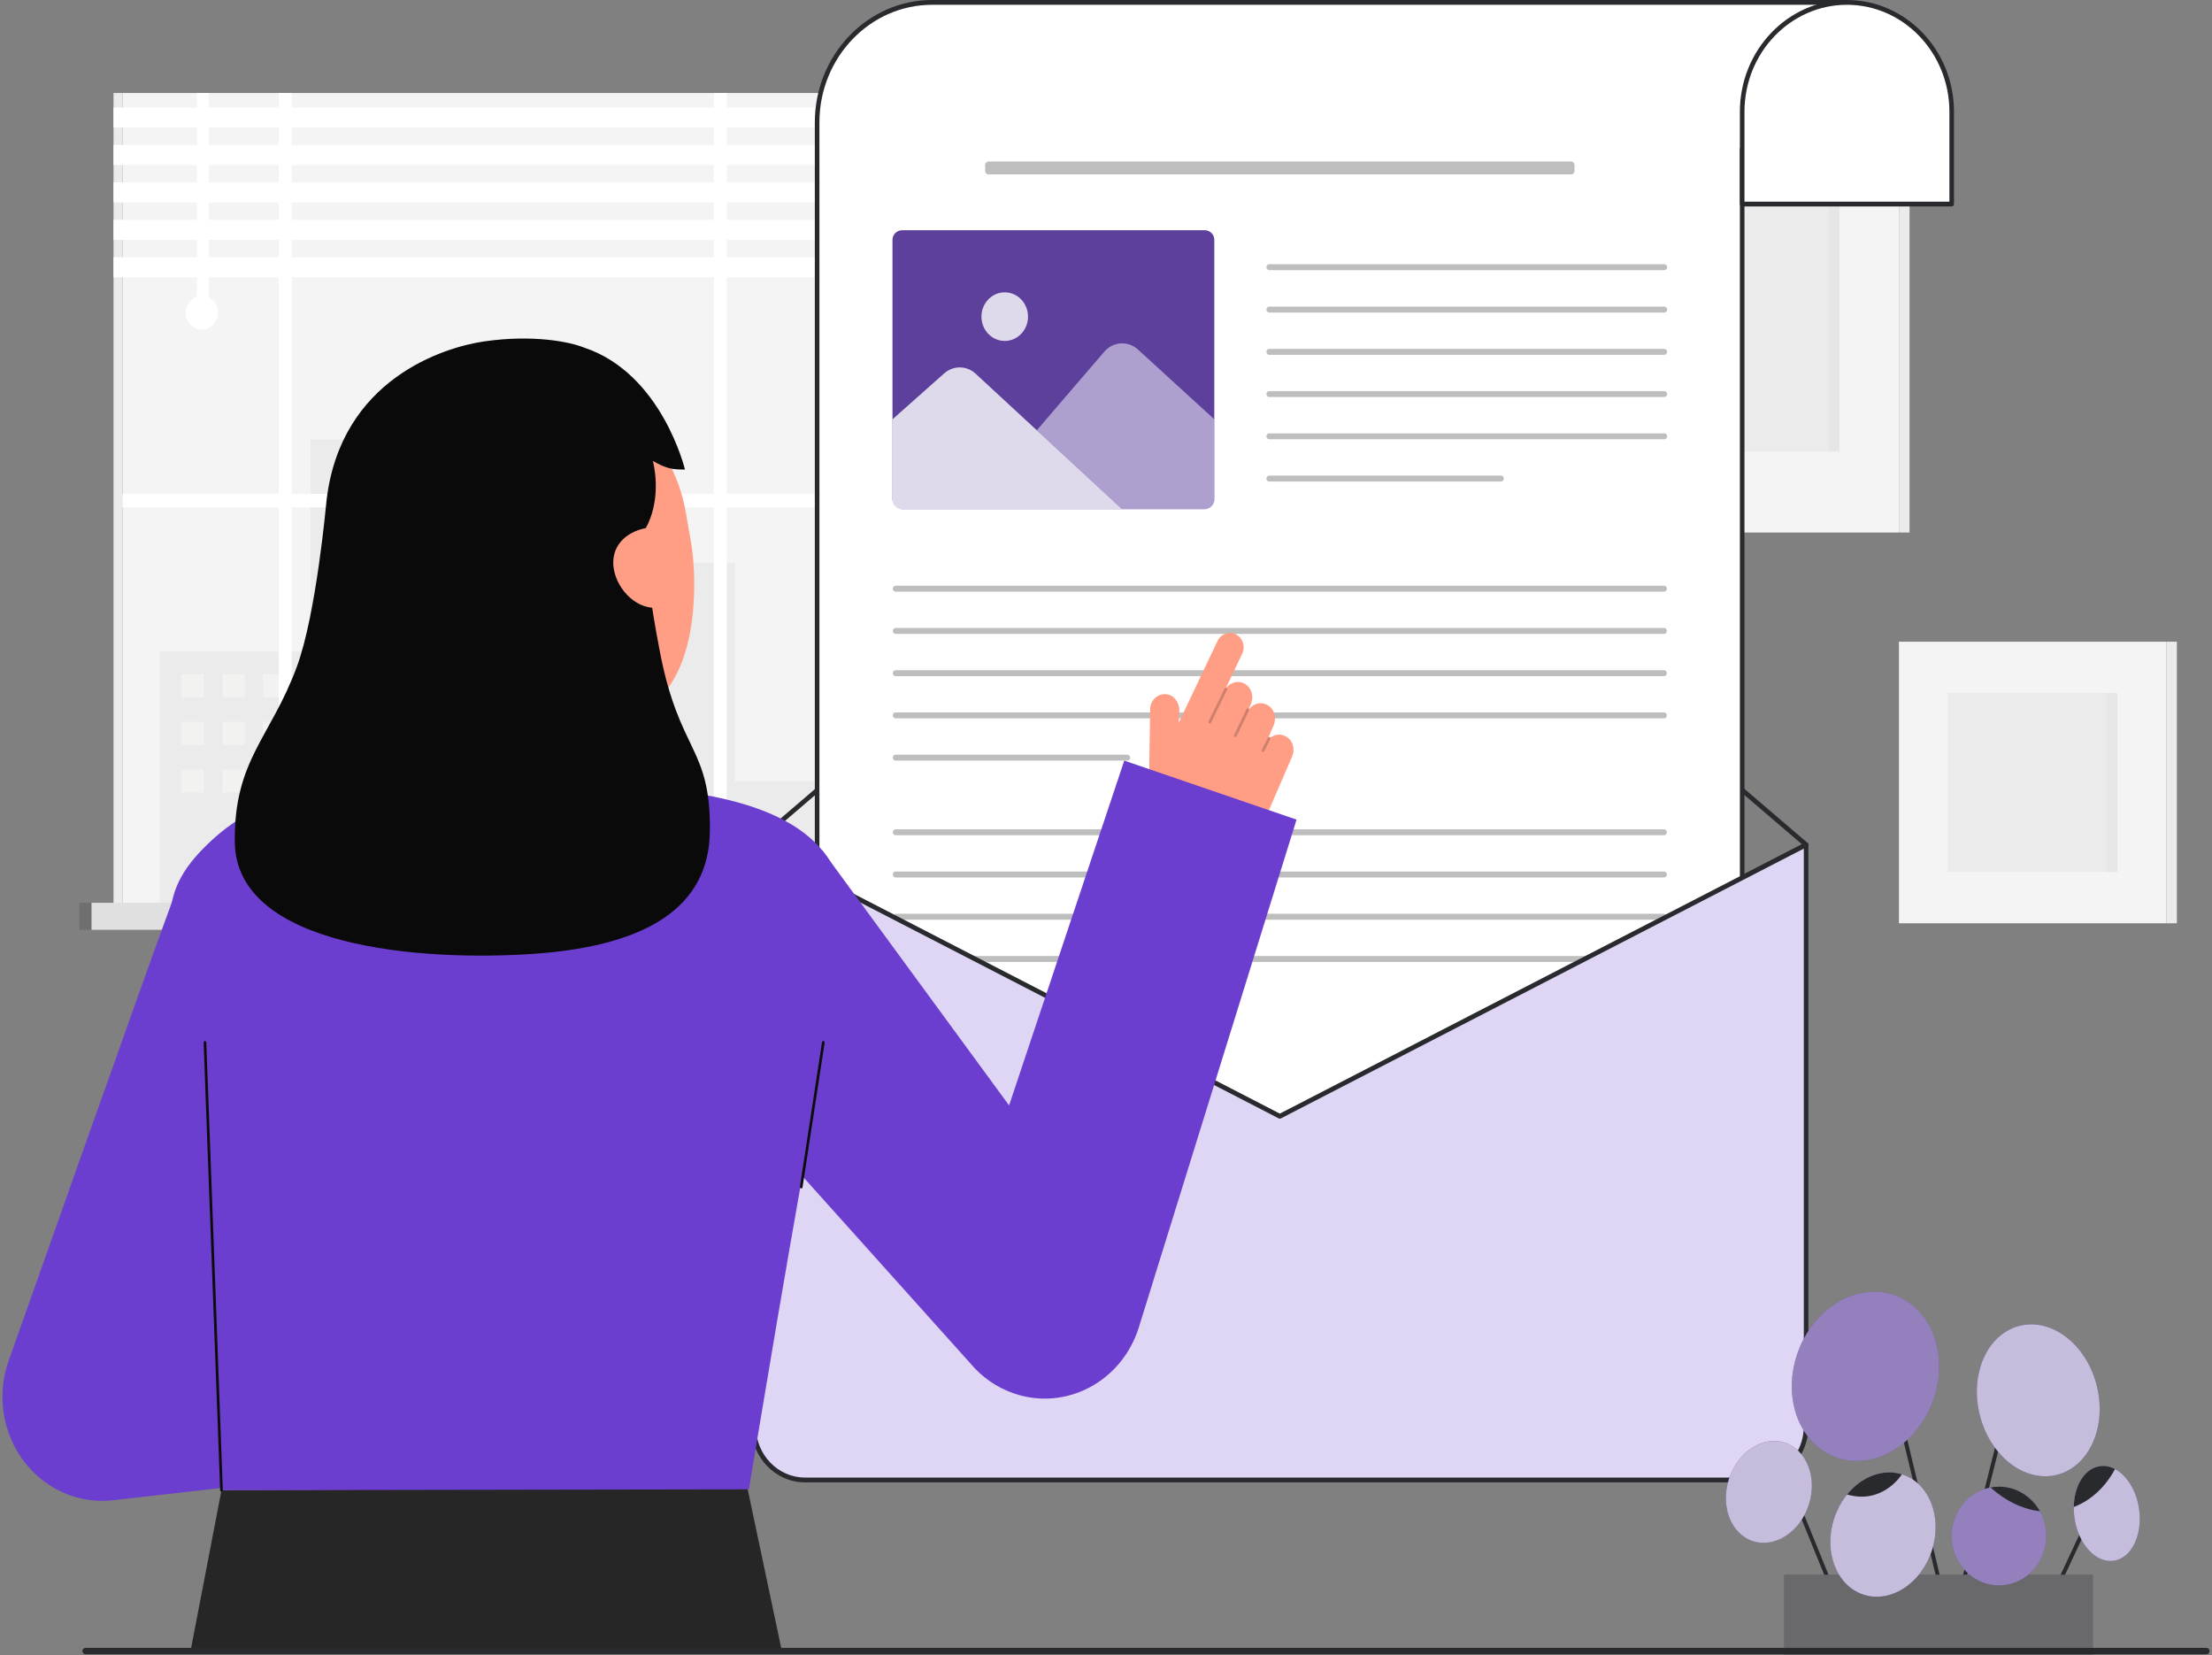 <svg width="373" height="279" viewBox="0 0 373 279" fill="none" xmlns="http://www.w3.org/2000/svg">
<rect x="0" y="0" width="373" height="279" fill="#808080" stroke="none"/>
<g clip-path="url(#clip0_389_2324)">
<path d="M151.637 15.678H20.647V152.364H151.637V15.678Z" fill="#F4F4F4"/>
<path d="M20.647 15.678H19.146V152.364H20.647V15.678Z" fill="#F4F4F4"/>
<path opacity="0.05" d="M20.647 15.678H19.146V152.364H20.647V15.678Z" fill="#292A2E"/>
<path opacity="0.05" d="M52.38 109.866V74.105H80.452V94.881H123.938V131.669H142.42V152.364H123.938H120.377H26.948V109.866H52.38Z" fill="#292A2E"/>
<path opacity="0.34" d="M76.849 77.987H56.406V81.87H76.849V77.987Z" fill="#FFFFFA"/>
<path opacity="0.34" d="M76.849 86.033H56.406V89.916H76.849V86.033Z" fill="#FFFFFA"/>
<path opacity="0.34" d="M76.849 94.079H56.406V97.963H76.849V94.079Z" fill="#FFFFFA"/>
<path opacity="0.34" d="M34.341 113.635H30.573V117.518H34.341V113.635Z" fill="#FFFFFA"/>
<path opacity="0.34" d="M34.341 121.681H30.573V125.564H34.341V121.681Z" fill="#FFFFFA"/>
<path opacity="0.34" d="M34.341 129.727H30.573V133.61H34.341V129.727Z" fill="#FFFFFA"/>
<path opacity="0.34" d="M41.312 113.635H37.544V117.518H41.312V113.635Z" fill="#FFFFFA"/>
<path opacity="0.34" d="M41.312 121.681H37.544V125.564H41.312V121.681Z" fill="#FFFFFA"/>
<path opacity="0.34" d="M41.312 129.727H37.544V133.61H41.312V129.727Z" fill="#FFFFFA"/>
<path opacity="0.34" d="M48.094 113.635H44.326V117.518H48.094V113.635Z" fill="#FFFFFA"/>
<path opacity="0.34" d="M48.094 121.681H44.326V125.564H48.094V121.681Z" fill="#FFFFFA"/>
<path opacity="0.34" d="M48.094 129.727H44.326V133.61H48.094V129.727Z" fill="#FFFFFA"/>
<path d="M20.647 83.254H47.005V15.678H49.184V83.254H120.378V15.678H122.558V83.254H151.637V85.529H122.558V152.364H120.378V85.529H49.184V152.364H47.005V85.529H20.647V83.254Z" fill="white"/>
<path d="M156.855 152.199H15.429V156.744H156.855V152.199Z" fill="#F4F4F4"/>
<path opacity="0.1" d="M156.855 152.199H15.429V156.744H156.855V152.199Z" fill="#292A2E"/>
<path opacity="0.1" d="M15.429 152.199H13.387V156.744H15.429V152.199Z" fill="#292A2E"/>
<path opacity="0.1" d="M15.429 152.199H13.387V156.744H15.429V152.199Z" fill="#292A2E"/>
<path d="M19.146 21.498L151.637 21.498V18.119L19.146 18.119V21.498Z" fill="white"/>
<path d="M19.146 27.811L151.637 27.811V24.431L19.146 24.431V27.811Z" fill="white"/>
<path d="M19.146 34.123L151.637 34.123V30.743L19.146 30.743V34.123Z" fill="white"/>
<path d="M19.146 40.435L151.637 40.435V37.056L19.146 37.056V40.435Z" fill="white"/>
<path d="M19.146 46.748L151.637 46.748V43.369L19.146 43.369V46.748Z" fill="white"/>
<path d="M33.218 50.56H35.203L35.203 15.678H33.218L33.218 50.56Z" fill="white"/>
<path d="M34.042 55.569C35.549 55.569 36.77 54.295 36.77 52.723C36.77 51.151 35.549 49.877 34.042 49.877C32.536 49.877 31.314 51.151 31.314 52.723C31.314 54.295 32.536 55.569 34.042 55.569Z" fill="white"/>
<path d="M320.213 14.915H265.098V89.773H320.213V14.915Z" fill="#F4F4F4"/>
<path d="M320.213 89.773H322V14.915H320.213V89.773Z" fill="#F4F4F4"/>
<path opacity="0.05" d="M320.213 89.773H322V14.915H320.213V89.773Z" fill="#292A2E"/>
<path opacity="0.05" d="M310.173 28.551H275.138V76.136H310.173V28.551Z" fill="#292A2E"/>
<path opacity="0.03" d="M310.172 28.551H308.346V76.136H310.172V28.551Z" fill="#292A2E"/>
<path d="M365.287 108.182H320.212V155.649H365.287V108.182Z" fill="#F4F4F4"/>
<path opacity="0.05" d="M357.076 116.829H328.423V147.002H357.076V116.829Z" fill="#292A2E"/>
<path d="M365.288 155.649H367.075V108.181H365.288V155.649Z" fill="#F4F4F4"/>
<path opacity="0.05" d="M365.288 155.649H367.075V108.181H365.288V155.649Z" fill="#292A2E"/>
<path opacity="0.03" d="M357.076 116.829H355.251V147.002H357.076V116.829Z" fill="#292A2E"/>
<path d="M215.811 188.587C215.752 188.587 215.694 188.573 215.639 188.545L126.894 142.772C126.776 142.712 126.696 142.593 126.682 142.457C126.667 142.321 126.719 142.186 126.82 142.099L215.538 66.14C215.68 66.018 215.885 66.018 216.028 66.14L304.802 142.099C304.904 142.186 304.956 142.321 304.941 142.457C304.926 142.593 304.845 142.712 304.728 142.773L215.983 188.546C215.929 188.574 215.87 188.588 215.811 188.588L215.811 188.587ZM127.774 142.327L215.811 187.734L303.848 142.327L215.783 66.974L127.774 142.327Z" fill="#292A2E"/>
<path d="M311.441 0.403L293.777 25.107V235.312C293.777 239.449 290.563 242.803 286.598 242.803H144.966C141.002 242.803 137.788 239.449 137.788 235.312V20.643C137.788 9.465 146.472 0.403 157.183 0.403H311.441Z" fill="white"/>
<path d="M286.598 243.206H144.967C140.795 243.206 137.401 239.665 137.401 235.312V20.643C137.401 9.26 146.275 0 157.183 0H311.441C311.587 0 311.721 0.086 311.786 0.223C311.852 0.359 311.838 0.523 311.751 0.645L294.163 25.24V235.312C294.163 239.665 290.77 243.206 286.598 243.206ZM157.183 0.807C146.702 0.807 138.174 9.705 138.174 20.642V235.312C138.174 239.22 141.221 242.4 144.967 242.4H286.598C290.343 242.4 293.39 239.22 293.39 235.312V25.107C293.39 25.019 293.417 24.935 293.467 24.865L310.67 0.807H157.183H157.183Z" fill="#292A2E"/>
<path opacity="0.3" d="M264.913 27.22H166.709C166.385 27.22 166.122 27.483 166.122 27.808V28.816C166.122 29.14 166.385 29.404 166.709 29.404H264.913C265.238 29.404 265.501 29.14 265.501 28.816V27.808C265.501 27.483 265.238 27.22 264.913 27.22Z" fill="#262626"/>
<path d="M293.778 18.835C293.778 8.655 301.687 0.403 311.442 0.403C321.197 0.403 329.105 8.655 329.105 18.835V34.397H293.778L293.778 18.835Z" fill="white"/>
<path d="M329.106 34.8H293.778C293.564 34.8 293.391 34.62 293.391 34.397V18.835C293.391 8.45 301.488 0 311.441 0C321.394 0 329.492 8.45 329.492 18.835V34.397C329.492 34.62 329.319 34.8 329.106 34.8ZM294.164 33.994H328.719V18.835C328.719 8.894 320.969 0.807 311.441 0.807C301.914 0.807 294.164 8.895 294.164 18.835V33.994H294.164Z" fill="#292A2E"/>
<path opacity="0.3" d="M280.634 73.054H214.039C213.767 73.054 213.548 73.274 213.548 73.545V73.566C213.548 73.837 213.767 74.057 214.039 74.057H280.634C280.905 74.057 281.125 73.837 281.125 73.566V73.545C281.125 73.274 280.905 73.054 280.634 73.054Z" fill="#262626"/>
<path opacity="0.3" d="M280.634 65.933H214.039C213.767 65.933 213.548 66.153 213.548 66.424V66.445C213.548 66.716 213.767 66.936 214.039 66.936H280.634C280.905 66.936 281.125 66.716 281.125 66.445V66.424C281.125 66.153 280.905 65.933 280.634 65.933Z" fill="#262626"/>
<path opacity="0.3" d="M280.634 58.812H214.039C213.767 58.812 213.548 59.032 213.548 59.303V59.324C213.548 59.595 213.767 59.815 214.039 59.815H280.634C280.905 59.815 281.125 59.595 281.125 59.324V59.303C281.125 59.032 280.905 58.812 280.634 58.812Z" fill="#262626"/>
<path opacity="0.3" d="M280.634 51.691H214.039C213.767 51.691 213.548 51.911 213.548 52.182V52.203C213.548 52.474 213.767 52.694 214.039 52.694H280.634C280.905 52.694 281.125 52.474 281.125 52.203V52.182C281.125 51.911 280.905 51.691 280.634 51.691Z" fill="#262626"/>
<path opacity="0.3" d="M280.634 44.539H214.039C213.767 44.539 213.548 44.759 213.548 45.03V45.051C213.548 45.322 213.767 45.542 214.039 45.542H280.634C280.905 45.542 281.125 45.322 281.125 45.051V45.03C281.125 44.759 280.905 44.539 280.634 44.539Z" fill="#262626"/>
<path opacity="0.3" d="M253.091 80.175H214.039C213.767 80.175 213.548 80.395 213.548 80.666V80.687C213.548 80.958 213.767 81.178 214.039 81.178H253.091C253.362 81.178 253.582 80.958 253.582 80.687V80.666C253.582 80.395 253.362 80.175 253.091 80.175Z" fill="#262626"/>
<path opacity="0.9" d="M203.156 38.816H152.106C151.216 38.816 150.495 39.537 150.495 40.426V84.22C150.495 85.109 151.216 85.83 152.106 85.83H203.156C204.045 85.83 204.766 85.109 204.766 84.22V40.426C204.766 39.537 204.045 38.816 203.156 38.816Z" fill="#4B2C91"/>
<path opacity="0.8" d="M169.424 57.477C171.593 57.477 173.351 55.642 173.351 53.379C173.351 51.116 171.593 49.282 169.424 49.282C167.255 49.282 165.497 51.116 165.497 53.379C165.497 55.642 167.255 57.477 169.424 57.477Z" fill="white"/>
<path opacity="0.5" d="M174.832 72.538L186.215 59.286C187.694 57.564 190.225 57.404 191.892 58.928L204.767 70.69V85.83H189.205" fill="white"/>
<path opacity="0.8" d="M189.204 85.83L164.52 63.003C163.011 61.608 160.75 61.584 159.215 62.947L150.495 70.69V85.83" fill="white"/>
<path opacity="0.3" d="M280.589 120.102H151.033C150.762 120.102 150.542 120.322 150.542 120.593V120.614C150.542 120.885 150.762 121.105 151.033 121.105H280.589C280.86 121.105 281.08 120.885 281.08 120.614V120.593C281.08 120.322 280.86 120.102 280.589 120.102Z" fill="#262626"/>
<path opacity="0.3" d="M280.589 112.982H151.033C150.762 112.982 150.542 113.202 150.542 113.473V113.494C150.542 113.765 150.762 113.985 151.033 113.985H280.589C280.86 113.985 281.08 113.765 281.08 113.494V113.473C281.08 113.202 280.86 112.982 280.589 112.982Z" fill="#262626"/>
<path opacity="0.3" d="M280.589 105.86H151.033C150.762 105.86 150.542 106.08 150.542 106.351V106.372C150.542 106.643 150.762 106.863 151.033 106.863H280.589C280.86 106.863 281.08 106.643 281.08 106.372V106.351C281.08 106.08 280.86 105.86 280.589 105.86Z" fill="#262626"/>
<path opacity="0.3" d="M280.589 98.74H151.033C150.762 98.74 150.542 98.96 150.542 99.231V99.252C150.542 99.523 150.762 99.743 151.033 99.743H280.589C280.86 99.743 281.08 99.523 281.08 99.252V99.231C281.08 98.96 280.86 98.74 280.589 98.74Z" fill="#262626"/>
<path opacity="0.3" d="M190.085 127.224H151.033C150.762 127.224 150.542 127.444 150.542 127.715V127.736C150.542 128.007 150.762 128.227 151.033 128.227H190.085C190.357 128.227 190.576 128.007 190.576 127.736V127.715C190.576 127.444 190.357 127.224 190.085 127.224Z" fill="#262626"/>
<path opacity="0.3" d="M280.589 161.167H151.033C150.762 161.167 150.542 161.387 150.542 161.658V161.679C150.542 161.95 150.762 162.17 151.033 162.17H280.589C280.86 162.17 281.08 161.95 281.08 161.679V161.658C281.08 161.387 280.86 161.167 280.589 161.167Z" fill="#262626"/>
<path opacity="0.3" d="M280.589 154.046H151.033C150.762 154.046 150.542 154.266 150.542 154.537V154.558C150.542 154.829 150.762 155.049 151.033 155.049H280.589C280.86 155.049 281.08 154.829 281.08 154.558V154.537C281.08 154.266 280.86 154.046 280.589 154.046Z" fill="#262626"/>
<path opacity="0.3" d="M280.589 146.925H151.033C150.762 146.925 150.542 147.145 150.542 147.416V147.437C150.542 147.708 150.762 147.928 151.033 147.928H280.589C280.86 147.928 281.08 147.708 281.08 147.437V147.416C281.08 147.145 280.86 146.925 280.589 146.925Z" fill="#262626"/>
<path opacity="0.3" d="M280.589 139.804H151.033C150.762 139.804 150.542 140.024 150.542 140.295V140.316C150.542 140.587 150.762 140.807 151.033 140.807H280.589C280.86 140.807 281.08 140.587 281.08 140.316V140.295C281.08 140.024 280.86 139.804 280.589 139.804Z" fill="#262626"/>
<path opacity="0.3" d="M190.085 168.288H151.033C150.762 168.288 150.542 168.507 150.542 168.779V168.8C150.542 169.071 150.762 169.29 151.033 169.29H190.085C190.357 169.29 190.576 169.071 190.576 168.8V168.779C190.576 168.507 190.357 168.288 190.085 168.288Z" fill="#262626"/>
<path d="M295.891 249.494H135.731C130.945 249.494 127.065 245.446 127.065 240.452V142.411L215.811 188.184L304.556 142.411V240.452C304.556 245.446 300.676 249.494 295.891 249.494Z" fill="#6C3ECF"/>
<path opacity="0.78" d="M295.891 249.494H135.731C130.945 249.494 127.065 245.446 127.065 240.452V142.411L215.811 188.184L304.556 142.411V240.452C304.556 245.446 300.676 249.494 295.891 249.494Z" fill="white"/>
<path d="M295.891 249.897H135.731C130.739 249.897 126.679 245.66 126.679 240.452V142.411C126.679 142.272 126.748 142.142 126.861 142.069C126.975 141.995 127.116 141.988 127.237 142.05L215.811 187.734L304.385 142.05C304.505 141.988 304.647 141.995 304.76 142.069C304.874 142.142 304.943 142.272 304.943 142.411V240.452C304.943 245.66 300.882 249.897 295.891 249.897ZM127.452 143.06V240.451C127.452 245.214 131.166 249.09 135.731 249.09H295.891C300.456 249.09 304.169 245.214 304.169 240.451V143.06L215.982 188.545C215.874 188.601 215.747 188.601 215.639 188.545L127.452 143.06H127.452Z" fill="#292A2E"/>
<path d="M345.049 271.813C345.173 271.813 345.292 271.741 345.35 271.617L354.165 252.753C354.246 252.579 354.176 252.371 354.011 252.286C353.845 252.202 353.645 252.274 353.564 252.447L344.749 271.312C344.668 271.485 344.737 271.694 344.903 271.778C344.95 271.802 345 271.814 345.049 271.814V271.813Z" fill="#292A2E"/>
<path d="M330.15 270.718C330.299 270.718 330.434 270.615 330.474 270.458L340.673 229.824C340.72 229.638 340.613 229.447 340.434 229.398C340.254 229.35 340.073 229.461 340.026 229.647L329.827 270.281C329.78 270.467 329.887 270.658 330.065 270.707C330.094 270.715 330.122 270.718 330.15 270.718Z" fill="#292A2E"/>
<path d="M310.693 272.517C310.736 272.517 310.781 272.508 310.823 272.489C310.993 272.414 311.072 272.209 311 272.032L300.457 246.121C300.384 245.943 300.188 245.86 300.018 245.936C299.848 246.011 299.769 246.216 299.841 246.393L310.385 272.304C310.439 272.437 310.562 272.517 310.692 272.517L310.693 272.517Z" fill="#292A2E"/>
<path d="M329.772 278.52C329.799 278.52 329.827 278.517 329.854 278.51C330.033 278.463 330.141 278.274 330.097 278.087L317.845 226.943C317.8 226.756 317.618 226.643 317.439 226.689C317.26 226.736 317.152 226.925 317.196 227.112L329.448 278.256C329.486 278.414 329.623 278.52 329.772 278.52Z" fill="#292A2E"/>
<path d="M325.927 236.205C328.695 228.674 325.851 220.698 319.575 218.392C313.299 216.086 305.968 220.321 303.2 227.853C300.432 235.384 303.276 243.36 309.552 245.666C315.828 247.972 323.16 243.736 325.927 236.205Z" fill="#4B2C91"/>
<path opacity="0.4" d="M325.927 236.205C328.695 228.674 325.851 220.698 319.575 218.392C313.299 216.086 305.968 220.321 303.2 227.853C300.432 235.384 303.276 243.36 309.552 245.666C315.828 247.972 323.16 243.736 325.927 236.205Z" fill="white"/>
<path d="M305.009 253.68C306.485 249.092 304.666 244.402 300.946 243.204C297.225 242.006 293.013 244.754 291.537 249.341C290.061 253.929 291.88 258.619 295.6 259.817C299.321 261.015 303.533 258.268 305.009 253.68Z" fill="#4B2C91"/>
<path d="M346.841 248.629C352.29 247.269 355.304 240.542 353.572 233.605C351.84 226.668 346.018 222.147 340.568 223.507C335.118 224.868 332.105 231.595 333.837 238.532C335.569 245.469 341.391 249.99 346.841 248.629Z" fill="#4B2C91"/>
<path d="M356.438 263.113C359.442 262.668 361.348 258.739 360.696 254.337C360.044 249.935 357.081 246.727 354.077 247.172C351.073 247.617 349.167 251.546 349.819 255.948C350.471 260.35 353.435 263.558 356.438 263.113Z" fill="#4B2C91"/>
<path d="M300.86 279H352.904V265.467H300.86V279Z" fill="#292A2E"/>
<path opacity="0.3" d="M300.86 279H352.904V265.467H300.86V279Z" fill="white"/>
<path d="M325.779 261.344C327.572 255.744 325.327 250.021 320.765 248.56C316.204 247.1 311.052 250.455 309.26 256.055C307.467 261.654 309.711 267.377 314.273 268.838C318.835 270.298 323.986 266.943 325.779 261.344Z" fill="#4B2C91"/>
<path d="M337.076 267.266C341.48 267.266 345.049 263.541 345.049 258.946C345.049 254.351 341.48 250.626 337.076 250.626C332.673 250.626 329.103 254.351 329.103 258.946C329.103 263.541 332.673 267.266 337.076 267.266Z" fill="#4B2C91"/>
<path opacity="0.68" d="M305.009 253.68C306.485 249.092 304.666 244.402 300.946 243.204C297.225 242.006 293.013 244.754 291.537 249.341C290.061 253.929 291.88 258.619 295.6 259.817C299.321 261.015 303.533 258.268 305.009 253.68Z" fill="white"/>
<path opacity="0.68" d="M346.841 248.629C352.29 247.269 355.304 240.542 353.572 233.605C351.84 226.668 346.018 222.147 340.568 223.507C335.118 224.868 332.105 231.595 333.837 238.532C335.569 245.469 341.391 249.99 346.841 248.629Z" fill="white"/>
<path opacity="0.68" d="M356.438 263.113C359.442 262.668 361.348 258.739 360.696 254.337C360.044 249.935 357.081 246.727 354.077 247.172C351.073 247.617 349.167 251.546 349.819 255.948C350.471 260.35 353.435 263.558 356.438 263.113Z" fill="white"/>
<path opacity="0.68" d="M325.779 261.344C327.572 255.744 325.327 250.021 320.765 248.56C316.204 247.1 311.052 250.455 309.26 256.055C307.467 261.654 309.711 267.377 314.273 268.838C318.835 270.298 323.986 266.943 325.779 261.344Z" fill="white"/>
<path opacity="0.4" d="M337.076 267.266C341.48 267.266 345.049 263.541 345.049 258.946C345.049 254.351 341.48 250.626 337.076 250.626C332.673 250.626 329.103 254.351 329.103 258.946C329.103 263.541 332.673 267.266 337.076 267.266Z" fill="white"/>
<path d="M311.468 251.942C317.52 253.706 320.705 248.546 320.705 248.546L320.701 248.539C317.473 247.534 313.894 248.947 311.468 251.942Z" fill="#292A2E"/>
<path d="M349.693 254.055C352.677 252.912 355.056 250.621 356.647 247.66C355.801 247.21 354.889 247.029 353.98 247.19C351.46 247.629 349.75 250.527 349.693 254.055Z" fill="#292A2E"/>
<path d="M335.655 250.76C338.121 252.999 341.008 254.415 343.973 254.767C342.589 252.291 340.019 250.628 337.079 250.628C336.591 250.628 336.116 250.673 335.655 250.76Z" fill="#292A2E"/>
<path d="M372.071 278.875H14.408C14.123 278.875 13.893 278.634 13.893 278.338C13.893 278.041 14.123 277.8 14.408 277.8H372.071C372.356 277.8 372.587 278.041 372.587 278.338C372.587 278.634 372.356 278.875 372.071 278.875Z" fill="#292A2E"/>
<path d="M205.308 108.048L198.759 121.853L198.867 119.764C198.884 118.374 197.903 117.114 196.574 117.023C195.156 116.926 193.967 118.087 193.948 119.551L193.535 145.411L201.475 145.758C206.52 145.978 211.188 142.983 213.275 138.186L217.88 127.555C218.372 126.425 218.09 125.042 217.119 124.325C216.181 123.632 215.018 123.72 214.203 124.356C214.182 124.322 214.157 124.289 214.12 124.268C214.049 124.23 213.969 124.237 213.904 124.273L214.757 122.314C215.308 121.048 214.893 119.483 213.711 118.843C212.621 118.253 211.328 118.597 210.622 119.56C210.613 119.534 210.599 119.514 210.581 119.492L210.932 118.686C211.424 117.556 211.142 116.172 210.171 115.455C209.035 114.616 207.567 114.919 206.79 115.96C206.774 115.953 206.758 115.948 206.741 115.945L209.469 110.196C210.037 108.998 209.567 107.545 208.418 106.951C207.27 106.358 205.878 106.849 205.309 108.047L205.308 108.048Z" fill="#FF9E85"/>
<path opacity="0.2" d="M206.937 116.211C206.934 116.238 206.927 116.266 206.914 116.291L204.203 121.844C204.144 121.962 204.006 122.01 203.892 121.949C203.778 121.889 203.734 121.743 203.791 121.625L206.502 116.073C206.56 115.954 206.699 115.906 206.813 115.967C206.902 116.015 206.949 116.114 206.937 116.211H206.937Z" fill="#0A0A0A"/>
<path opacity="0.2" d="M210.64 119.67C210.637 119.696 210.63 119.723 210.618 119.748L208.52 124.129C208.463 124.248 208.324 124.297 208.209 124.237C208.095 124.177 208.048 124.033 208.105 123.913L210.204 119.532C210.261 119.413 210.399 119.365 210.514 119.424C210.604 119.471 210.652 119.571 210.64 119.67Z" fill="#0A0A0A"/>
<path opacity="0.2" d="M214.24 124.511C214.237 124.54 214.229 124.568 214.215 124.595L213.178 126.64C213.119 126.758 212.979 126.802 212.867 126.74C212.753 126.678 212.71 126.533 212.77 126.414L213.807 124.369C213.866 124.252 214.007 124.207 214.119 124.269C214.207 124.317 214.252 124.415 214.24 124.511Z" fill="#0A0A0A"/>
<path d="M189.58 128.226L170.158 186.354L138.593 143.278L109.058 169.033L163.623 229.836C165.535 232.121 168.044 233.913 171.008 234.922C179.765 237.902 189.179 232.909 192.035 223.771L218.63 138.174L189.58 128.226Z" fill="#6C3ECF"/>
<path d="M17.214 253.018C12.075 253.018 7.176 250.556 3.973 246.275C0.393 241.491 -0.561 235.115 1.452 229.42C2.402 226.729 24.783 163.393 29.026 151.981L60.354 164.664C57.968 171.081 49.324 195.402 42.379 214.995L53.917 213.686L57.548 248.546L19.031 252.915C18.424 252.984 17.817 253.018 17.213 253.018L17.214 253.018Z" fill="#6C3ECF"/>
<path d="M37.35 251.227L32.226 277.838H131.737L126.006 250.721L37.35 251.227Z" fill="#262626"/>
<path d="M58.865 132.304C50.551 132.948 42.074 135.767 35.831 141.533C26.415 150.231 27.253 155.667 31.953 179.751C35.998 200.474 34.393 209.53 37.099 247.771C37.178 248.897 37.349 251.227 37.349 251.227L126.287 251.074C126.287 251.074 134.62 200.338 139.222 176.938C142.721 159.148 151.911 137.551 113.162 133.198C113.059 133.187 81.982 130.515 58.865 132.304Z" fill="#6C3ECF"/>
<path d="M113.161 133.2C113.058 133.186 110.235 144.271 88.205 142.546C72.954 141.353 69.235 130.521 68.885 130.521C70.53 130.156 73.2 129.777 73.931 129.37C76.332 128.024 78.081 126.385 78.962 122.867C79.651 120.116 80.002 109.526 80.002 104.212L103.47 109.715C103.143 115.709 100.854 129.604 108.878 132.063C110.213 132.469 111.652 132.844 113.161 133.199V133.2Z" fill="#FF9E85"/>
<path d="M102.657 121.499C93.405 122.261 81.52 118.185 79.263 105.304L77.226 93.682C74.968 80.802 79.621 69.123 91.243 66.905C102.866 64.687 113.383 73.471 115.64 86.351L116.542 91.496C117.408 96.439 119.164 120.14 102.657 121.499Z" fill="#FF9E85"/>
<path d="M111.236 109.674C109.575 100.966 108.813 95.157 108.902 89.028C111.241 84.747 110.626 79.833 110.094 77.709C112.387 79.014 113.345 79.157 115.503 79.157C115.503 79.157 111.635 62.956 98.487 58.597C96.069 57.615 89.896 56.375 81.699 57.548C74.727 58.545 57.542 63.985 55.087 84.173H55.086C55.086 84.173 55.086 84.179 55.085 84.185C55.004 84.855 53.354 103.456 50.064 112.38C45.642 124.378 39.434 128.106 39.591 141.948C39.794 159.754 71.162 162.124 90.084 160.792C109.005 159.46 119.567 152.967 119.704 140.136C119.857 125.759 114.558 127.094 111.235 109.674H111.236Z" fill="#0A0A0A"/>
<path d="M111.242 102.375C107.71 103.049 104.155 99.652 103.51 95.967C102.864 92.281 105.371 89.702 108.903 89.028L111.242 102.375Z" fill="#FF9E85"/>
<path d="M135.106 200.343C135.092 200.343 135.078 200.342 135.064 200.339C134.943 200.315 134.862 200.193 134.886 200.066L138.615 175.689C138.638 175.562 138.757 175.479 138.877 175.503C138.998 175.527 139.078 175.649 139.055 175.776L135.326 200.153C135.306 200.265 135.212 200.343 135.106 200.343Z" fill="#0C0C0C"/>
<path d="M37.349 251.461C37.229 251.461 37.13 251.363 37.125 251.237L34.338 175.742C34.334 175.613 34.43 175.504 34.553 175.499C34.671 175.505 34.781 175.594 34.786 175.723L37.573 251.218C37.578 251.347 37.481 251.456 37.358 251.461H37.349Z" fill="#0C0C0C"/>
</g>
<defs>
<clipPath id="clip0_389_2324">
<rect width="372.172" height="279" fill="white" transform="translate(0.414)"/>
</clipPath>
</defs>
</svg>
